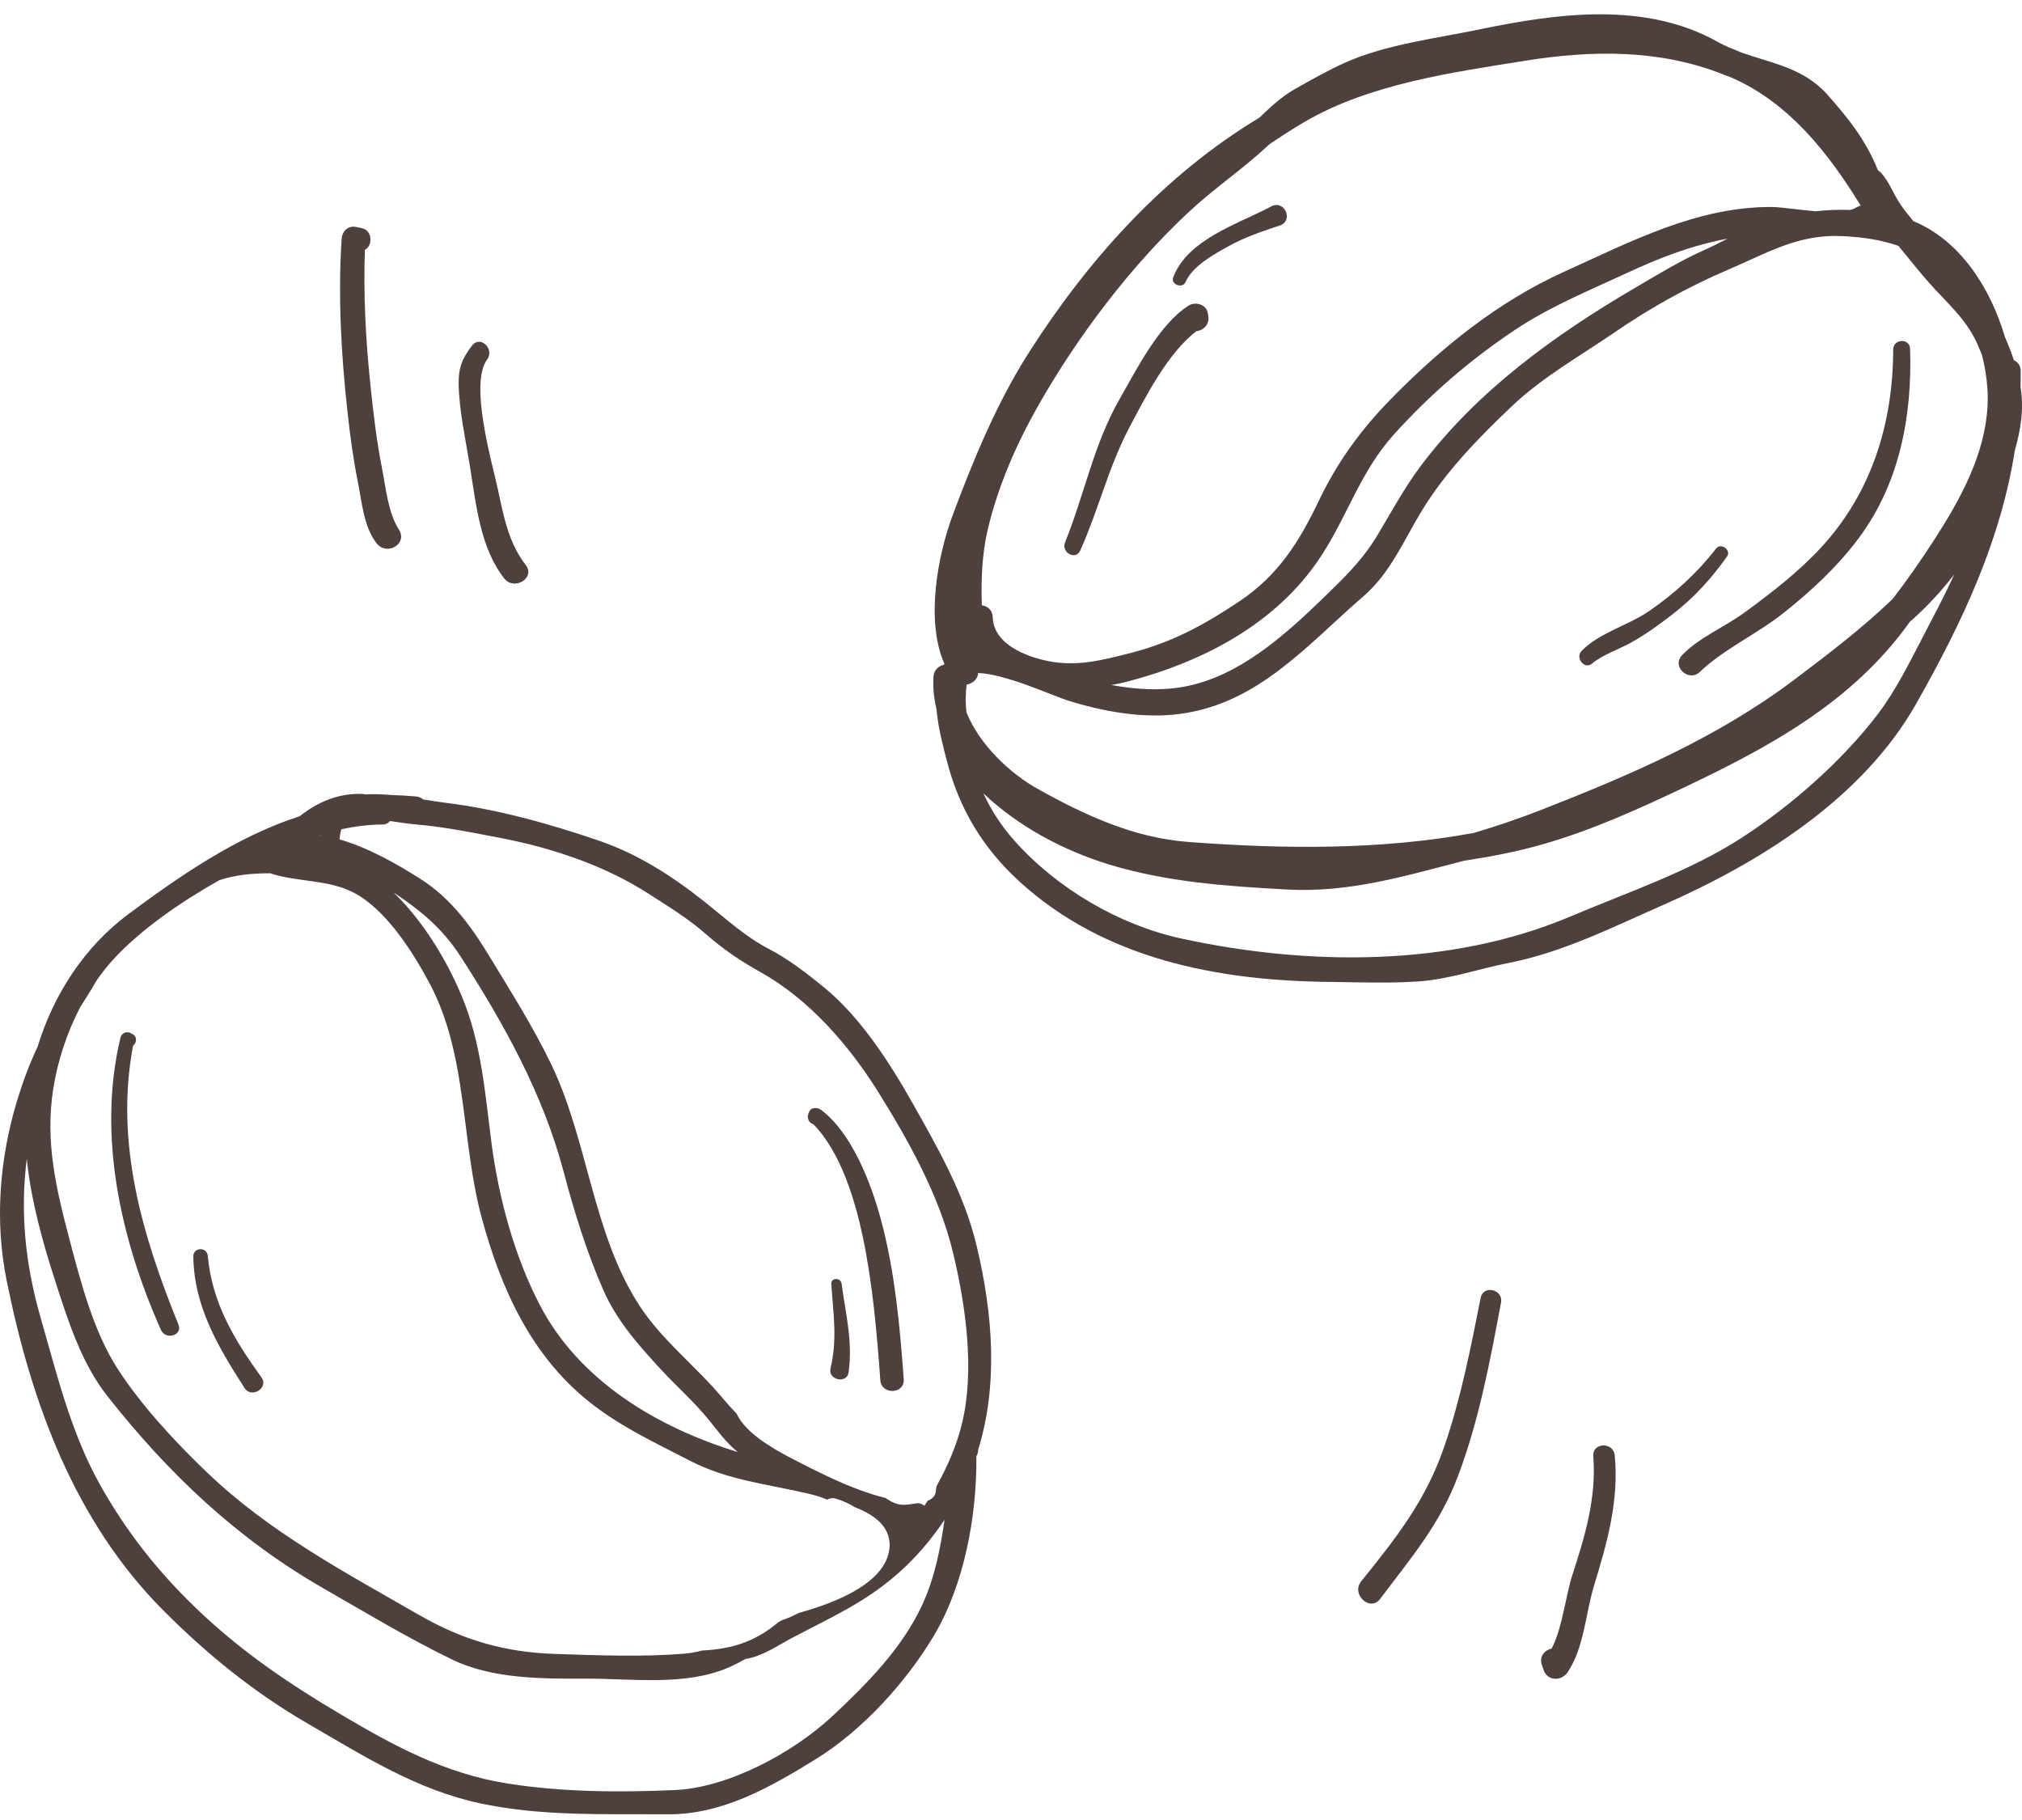 <svg width="100" height="90" viewBox="0 0 100 90" fill="none" xmlns="http://www.w3.org/2000/svg">
<path d="M92.866 35.318C91.097 37.638 88.563 39.863 86.118 41.441C83.551 43.099 80.467 44.134 77.661 45.323C71.718 47.838 64.657 47.765 58.422 46.41C55.345 45.742 52.282 43.94 50.182 41.587C49.527 40.854 49.026 40.072 48.63 39.229C50.367 40.873 52.593 42.059 54.84 42.746C57.707 43.623 60.679 43.825 63.673 43.988C66.669 44.152 69.402 43.344 72.264 42.6L72.409 42.563C73.697 42.367 74.977 42.124 76.216 41.774C78.677 41.077 80.968 40.039 83.274 38.947C87.532 36.928 91.594 34.722 94.403 30.819L94.458 30.742L94.657 30.571C95.407 29.885 96.064 29.164 96.649 28.405C96.174 29.458 95.616 30.492 95.096 31.496C94.432 32.774 93.74 34.172 92.866 35.318ZM58.788 41.637C56.079 41.434 53.692 40.333 51.339 39.022C49.965 38.258 48.441 36.837 47.796 35.221C47.744 34.772 47.75 34.315 47.804 33.856C48.108 33.804 48.362 33.57 48.378 33.281C49.749 33.331 52.055 34.402 52.782 34.631C54.531 35.183 56.517 35.548 58.353 35.304C62.24 34.786 64.641 31.898 67.418 29.497C68.766 28.33 69.387 26.792 70.303 25.28C71.485 23.328 73.137 21.635 74.785 20.074C76.311 18.628 78.148 17.607 79.868 16.424C81.618 15.222 83.521 14.164 85.467 13.336C87.383 12.522 88.915 11.57 91.107 11.675C92.128 11.724 93.056 11.864 93.891 12.159C94.483 12.881 95.046 13.607 95.684 14.292C96.528 15.199 97.316 15.91 97.82 17.074C97.889 17.232 97.954 17.39 98.017 17.545C98.231 18.388 98.341 19.251 98.296 20.082C98.165 22.472 96.97 24.658 95.702 26.627C95.026 27.677 94.332 28.673 93.602 29.62C92.118 31.045 90.439 32.332 88.706 33.636C84.891 36.504 80.556 38.357 76.13 40.085C75.062 40.501 73.978 40.865 72.884 41.19C68.234 42.043 63.494 41.988 58.788 41.637ZM85.438 11.802C85.061 11.993 84.685 12.188 84.298 12.359C83.133 12.875 81.994 13.572 80.895 14.215C76.907 16.548 73.06 19.317 70.261 23.046C69.449 24.13 68.829 25.286 68.136 26.444C67.375 27.715 66.475 28.571 65.418 29.595C63.515 31.436 61.261 33.462 58.56 33.957C57.384 34.173 56.171 34.095 54.962 33.874C55.239 33.827 55.501 33.773 55.738 33.71C59.491 32.73 63.139 30.85 65.33 27.509C66.65 25.497 67.284 23.31 68.944 21.475C70.729 19.503 72.708 17.79 74.92 16.316C76.674 15.148 78.557 14.385 80.458 13.501C82.126 12.724 83.732 12.116 85.438 11.802ZM64.489 6.045C67.714 4.15 71.773 3.59 75.409 3.007C78.69 2.479 82.055 2.426 85.196 3.67L85.227 3.686L85.326 3.72C85.442 3.768 85.56 3.803 85.674 3.855C88.503 5.107 90.451 7.604 92.017 10.16L92.018 10.168C91.952 10.188 91.854 10.229 91.682 10.323L91.501 10.381C90.924 10.362 90.355 10.384 89.791 10.447C88.935 10.376 88.053 10.237 87.624 10.235C83.918 10.218 80.635 11.956 77.341 13.445C74.082 14.919 71.242 17.218 68.758 19.763C67.282 21.276 66.129 22.867 65.216 24.779C64.248 26.808 63.203 28.458 61.303 29.73C59.53 30.917 57.944 31.777 55.876 32.301C54.521 32.643 53.282 32.972 51.872 32.697C50.739 32.477 49.139 31.853 49.097 30.524C49.086 30.161 48.836 29.973 48.557 29.932C48.517 28.661 48.562 27.392 48.86 26.143C49.362 24.037 50.263 21.971 51.328 20.091C53.279 16.649 55.916 13.158 58.818 10.459C60.065 9.299 61.483 8.347 62.718 7.191L62.792 7.125C63.353 6.748 63.92 6.381 64.489 6.045ZM99.926 19.124C99.932 18.864 99.938 18.606 99.936 18.343C99.933 18.068 99.786 17.897 99.597 17.81C99.472 17.43 99.324 17.043 99.155 16.666C98.444 14.235 96.93 11.88 94.626 10.934C94.401 10.662 94.18 10.388 93.988 10.105C93.62 9.567 93.458 9.02 93.012 8.523L92.876 8.422C92.3 6.977 91.458 5.897 90.371 4.676C89.175 3.331 87.582 3.133 86.046 2.567C85.865 2.481 85.673 2.412 85.485 2.336C85.307 2.257 85.132 2.172 84.958 2.075C81.386 0.068 77.07 0.643 73.177 1.453C71.05 1.893 68.57 2.194 66.577 3.074C65.731 3.448 64.868 3.937 64.061 4.392C63.372 4.779 62.833 5.295 62.287 5.816C57.572 8.655 53.843 12.804 50.889 17.426C49.315 19.888 48.131 22.747 47.113 25.484C46.378 27.462 45.761 30.691 46.708 32.833L46.684 32.873C46.419 32.932 46.184 33.123 46.165 33.47C46.135 34.029 46.191 34.552 46.313 35.048C46.393 35.993 46.656 36.961 46.829 37.629C47.441 40 48.604 41.932 50.415 43.589C54.614 47.429 60.226 48.5 65.752 48.556C67.2 48.572 68.663 48.63 70.109 48.535C71.679 48.431 73.094 47.916 74.624 47.615C77.314 47.086 79.744 45.852 82.24 44.756C87.025 42.657 92.105 39.504 94.771 34.794C97.068 30.737 98.947 26.722 99.644 22.279C99.939 21.243 100.105 20.226 99.926 19.124Z" fill="#4D403D"/>
<path d="M58.798 15.104C57.337 16.014 56.212 18.268 55.387 19.705C54.09 21.963 53.639 24.432 52.674 26.819C52.473 27.318 53.196 27.731 53.424 27.224C54.319 25.236 54.818 23.11 55.838 21.17C56.622 19.68 57.751 17.453 59.171 16.376C59.511 16.343 59.844 16.041 59.753 15.597L59.723 15.447C59.641 15.046 59.11 14.909 58.798 15.104Z" fill="#4D403D"/>
<path d="M58.02 13.723C57.891 14.066 58.48 14.29 58.628 13.953C58.969 13.171 59.984 12.606 60.701 12.205C61.54 11.736 62.386 11.45 63.289 11.153C63.993 10.922 63.537 9.848 62.857 10.213C61.245 11.078 58.733 11.822 58.02 13.723Z" fill="#4D403D"/>
<path d="M84.073 33.222C85.232 32.109 86.922 31.336 88.199 30.318C89.583 29.216 90.856 28.042 91.918 26.621C93.948 23.906 94.573 20.572 94.466 17.25C94.448 16.71 93.631 16.748 93.63 17.285C93.621 20.909 92.581 24.324 90.097 27.037C88.968 28.27 87.624 29.303 86.281 30.286C85.3 31.006 84.03 31.523 83.193 32.394C82.65 32.957 83.515 33.759 84.073 33.222Z" fill="#4D403D"/>
<path d="M78.724 32.823C79.296 32.356 79.996 32.142 80.638 31.791C81.368 31.389 82.054 30.89 82.713 30.381C83.775 29.559 84.643 28.608 85.416 27.512C85.633 27.203 85.11 26.822 84.876 27.122C83.926 28.343 82.829 29.343 81.553 30.221C80.507 30.939 79.088 31.284 78.211 32.198C77.9 32.521 78.357 33.123 78.724 32.823Z" fill="#4D403D"/>
<path d="M45.579 79.428C44.586 81.537 42.85 83.292 41.166 84.865C39.241 86.663 36.032 88.399 33.393 88.518C30.661 88.641 27.752 88.624 25.051 88.187C22.026 87.7 19.532 86.362 16.929 84.823C14.384 83.32 12.069 81.765 9.908 79.728C7.895 77.831 6.244 75.76 4.902 73.339C3.492 70.795 2.798 67.903 1.997 65.117C1.242 62.496 0.993 59.917 1.325 57.298C1.526 59.32 2.088 61.358 2.704 63.262C3.335 65.215 4.004 67.374 5.286 69.005C8.318 72.862 11.721 76.09 15.981 78.536C18.078 79.74 20.188 81.012 22.361 82.065C24.358 83.033 26.828 83.015 28.997 83.01C31.267 83.003 33.886 83.386 36.025 82.461C36.31 82.338 36.59 82.193 36.869 82.037C37.698 81.913 38.45 81.376 39.187 80.987C40.28 80.41 41.39 79.882 42.448 79.241C44.222 78.168 45.575 76.852 46.713 75.152C46.501 76.609 46.228 78.047 45.579 79.428ZM10.845 43.527C11.607 43.269 12.47 43.184 13.354 43.182C14.672 43.625 16.225 43.478 17.5 44.145C19.098 44.981 20.429 47.091 21.253 48.642C23.136 52.183 22.791 56.403 23.82 60.208C24.793 63.803 26.336 67.196 29.371 69.501C30.879 70.646 32.437 71.359 34.097 72.222C35.987 73.203 37.928 73.381 39.975 73.861C40.304 73.938 40.62 74.031 40.901 74.157C41.035 74.091 41.187 74.059 41.338 74.108C41.732 74.232 42.037 74.375 42.273 74.531C42.414 74.585 42.55 74.642 42.681 74.706L42.688 74.71C42.816 74.772 42.94 74.84 43.055 74.913C43.654 75.289 44.056 75.815 43.992 76.566L43.981 76.626L43.98 76.627C43.97 76.713 43.951 76.797 43.928 76.879L43.888 77.005C43.469 78.215 41.82 79.029 40.247 79.538C40.013 79.615 39.782 79.682 39.556 79.745L39.513 79.757L39.433 79.797C39.325 79.852 39.217 79.906 39.107 79.954C38.97 80.013 38.83 80.068 38.688 80.116L38.51 80.205L38.36 80.329C38.189 80.469 38.016 80.591 37.844 80.704L37.701 80.791C37.566 80.873 37.432 80.947 37.296 81.014L37.166 81.077C36.801 81.245 36.428 81.367 36.048 81.45C35.616 81.545 35.176 81.597 34.722 81.62C34.43 81.698 34.129 81.752 33.817 81.778C31.743 81.944 29.543 81.857 27.462 81.788C24.937 81.706 22.878 81.099 20.705 79.849C17.04 77.74 13.325 75.77 10.242 72.816C8.674 71.315 6.996 69.513 5.819 67.69C4.625 65.842 3.993 63.402 3.437 61.293C2.777 58.782 2.221 56.463 2.633 53.847C2.85 52.468 3.305 51.068 3.973 49.793C4.245 49.367 4.516 48.943 4.762 48.506C5.013 48.147 5.278 47.801 5.569 47.481C6.963 45.953 8.977 44.579 10.845 43.527ZM15.787 41.286L15.834 41.273L15.837 41.295L15.787 41.286ZM36.498 71.807C32.514 70.591 28.66 68.293 26.704 64.546C25.431 62.108 24.659 59.215 24.305 56.502C23.983 54.02 23.805 51.564 22.828 49.239C22.066 47.422 20.897 45.513 19.46 44.129C20.753 44.997 21.848 45.856 22.783 47.305C24.938 50.642 26.862 54.11 27.882 57.967C28.4 59.929 29.011 61.901 29.824 63.764C30.491 65.296 31.559 66.496 32.678 67.711C33.448 68.546 34.297 69.289 35.019 70.169C35.465 70.712 35.862 71.282 36.405 71.736L36.498 71.807ZM24.852 41.458C27.333 41.938 29.952 42.824 32.05 44.18C33.03 44.814 33.995 45.389 34.883 46.167C35.821 46.988 36.593 47.499 37.685 48.115C40.029 49.439 41.987 51.689 43.404 53.954C44.945 56.416 46.461 59.133 47.139 61.97C47.762 64.575 48.221 67.778 47.569 70.424C47.313 71.462 46.87 72.507 46.312 73.5C46.298 73.598 46.288 73.695 46.273 73.793C46.244 73.997 46.072 74.137 45.884 74.212L45.715 74.463C45.611 74.376 45.485 74.319 45.337 74.34C44.726 74.428 44.431 74.519 43.801 74.078C43.373 73.975 42.94 73.836 42.512 73.678C42.286 73.594 42.061 73.506 41.839 73.412L41.65 73.332C41.133 73.109 40.631 72.869 40.163 72.635L40.015 72.56C39.794 72.449 39.577 72.339 39.375 72.234C39.248 72.169 39.104 72.095 38.956 72.017L38.866 71.967L38.723 71.888C38.635 71.84 38.549 71.792 38.458 71.74L38.304 71.65C38.169 71.568 38.032 71.482 37.896 71.391L37.788 71.321C37.626 71.209 37.468 71.09 37.318 70.966C36.938 70.651 36.613 70.297 36.429 69.906C36.199 69.666 35.969 69.415 35.736 69.136C34.43 67.57 32.766 66.305 31.638 64.584C29.302 61.017 29.088 56.386 27.236 52.577C26.36 50.771 25.254 49.018 24.212 47.301C23.295 45.788 22.281 44.399 20.765 43.444C19.619 42.721 18.229 41.921 16.789 41.509C16.812 41.342 16.828 41.161 16.879 41.008C17.548 40.865 18.227 40.774 18.913 40.773C19.085 40.772 19.207 40.702 19.285 40.601C19.722 40.66 20.152 40.733 20.535 40.766C21.995 40.888 23.419 41.181 24.852 41.458ZM48.301 61.609C47.693 59.052 46.393 56.785 45.111 54.516C43.991 52.532 42.55 50.301 40.775 48.843C39.936 48.155 39.009 47.439 38.046 46.937C36.839 46.305 35.956 45.478 34.897 44.634C33.283 43.347 31.569 42.238 29.604 41.566C27.169 40.734 24.58 40.01 22.023 39.697C21.675 39.654 21.308 39.594 20.932 39.533C20.845 39.459 20.735 39.4 20.582 39.386C20.171 39.35 19.762 39.325 19.357 39.315C18.923 39.274 18.492 39.258 18.074 39.286L17.942 39.26C16.715 39.215 15.696 39.67 14.814 40.367C11.719 41.354 8.832 43.357 6.344 45.208C4.177 46.821 2.649 49.176 1.861 51.759C1.449 52.632 1.112 53.543 0.834 54.465C-0.026 57.328 -0.266 60.375 0.327 63.311C1.54 69.33 3.67 75.207 8.068 79.627C10.239 81.808 12.568 83.696 15.231 85.239C17.978 86.829 20.597 88.504 23.744 89.176C26.794 89.827 29.903 89.696 33 89.719C35.732 89.739 38.092 88.382 40.363 86.979C42.653 85.563 44.82 83.181 46.193 80.872C47.695 78.347 48.317 74.937 48.288 72.003C48.351 71.911 48.378 71.801 48.377 71.691C49.374 68.46 49.103 64.971 48.301 61.609Z" fill="#4D403D"/>
<path d="M7.959 65.764C8.191 66.286 9.047 66.043 8.824 65.495C7.032 61.093 5.67 56.475 6.583 51.706C6.76 51.579 6.8 51.267 6.563 51.142L6.455 51.084C6.257 50.979 6.01 51.091 5.958 51.309C4.802 56.144 5.973 61.303 7.959 65.764Z" fill="#4D403D"/>
<path d="M12.933 68.116C11.595 66.259 10.489 64.447 10.275 62.103C10.234 61.646 9.555 61.67 9.561 62.132C9.591 64.608 10.805 66.632 12.095 68.639C12.44 69.177 13.302 68.629 12.933 68.116Z" fill="#4D403D"/>
<path d="M40.232 55.601C41.586 56.983 42.297 59.376 42.676 61.188C43.157 63.487 43.367 65.907 43.537 68.249C43.59 68.991 44.749 68.947 44.695 68.2C44.506 65.59 44.253 62.838 43.566 60.305C43.08 58.508 42.14 56.045 40.614 54.889C40.442 54.759 40.113 54.731 40.015 54.985L39.98 55.075C39.889 55.313 40.034 55.55 40.232 55.601Z" fill="#4D403D"/>
<path d="M41.113 63.502C41.208 64.952 41.423 66.217 41.074 67.663C40.934 68.244 41.886 68.447 41.967 67.87C42.183 66.316 41.824 65.004 41.623 63.481C41.58 63.162 41.091 63.169 41.113 63.502Z" fill="#4D403D"/>
<path d="M17.696 23.823C17.894 24.809 17.988 26.055 18.626 26.867C19.129 27.508 20.185 26.899 19.724 26.181C19.186 25.342 19.072 24.057 18.882 23.102C18.615 21.752 18.459 20.378 18.316 19.009C18.084 16.794 17.97 14.577 18.045 12.353C18.443 12.158 18.425 11.392 17.903 11.285C17.805 11.264 17.708 11.244 17.609 11.224C17.208 11.141 16.92 11.437 16.896 11.817C16.712 14.677 16.873 17.526 17.186 20.37C17.313 21.527 17.466 22.68 17.696 23.823Z" fill="#4D403D"/>
<path d="M24.939 28.605C25.433 29.229 26.496 28.581 26.001 27.942C25.155 26.85 24.904 25.524 24.624 24.202C24.36 22.961 23.191 18.983 24.091 17.781C24.478 17.265 23.758 16.564 23.352 17.082C22.865 17.705 22.672 18.182 22.683 18.969C22.702 20.281 23.034 21.775 23.245 23.082C23.54 24.924 23.748 27.096 24.939 28.605Z" fill="#4D403D"/>
<path d="M73.228 64.178C72.733 66.661 72.249 69.161 71.42 71.559C70.504 74.212 69.051 76.05 67.321 78.194C66.802 78.839 67.763 79.722 68.252 79.071C69.766 77.055 71.197 75.407 72.101 73.007C73.148 70.233 73.692 67.315 74.235 64.41C74.356 63.76 73.359 63.523 73.228 64.178Z" fill="#4D403D"/>
<path d="M78.798 72.01C78.955 74.05 78.399 75.933 77.774 77.847C77.422 78.925 77.284 80.459 76.742 81.518C76.401 81.599 76.111 81.902 76.253 82.325L76.338 82.576C76.528 83.14 77.225 83.146 77.53 82.692C78.347 81.476 78.415 79.781 78.837 78.402C79.486 76.284 80.075 74.199 79.858 71.965C79.791 71.292 78.744 71.325 78.798 72.01Z" fill="#4D403D"/>
</svg>
